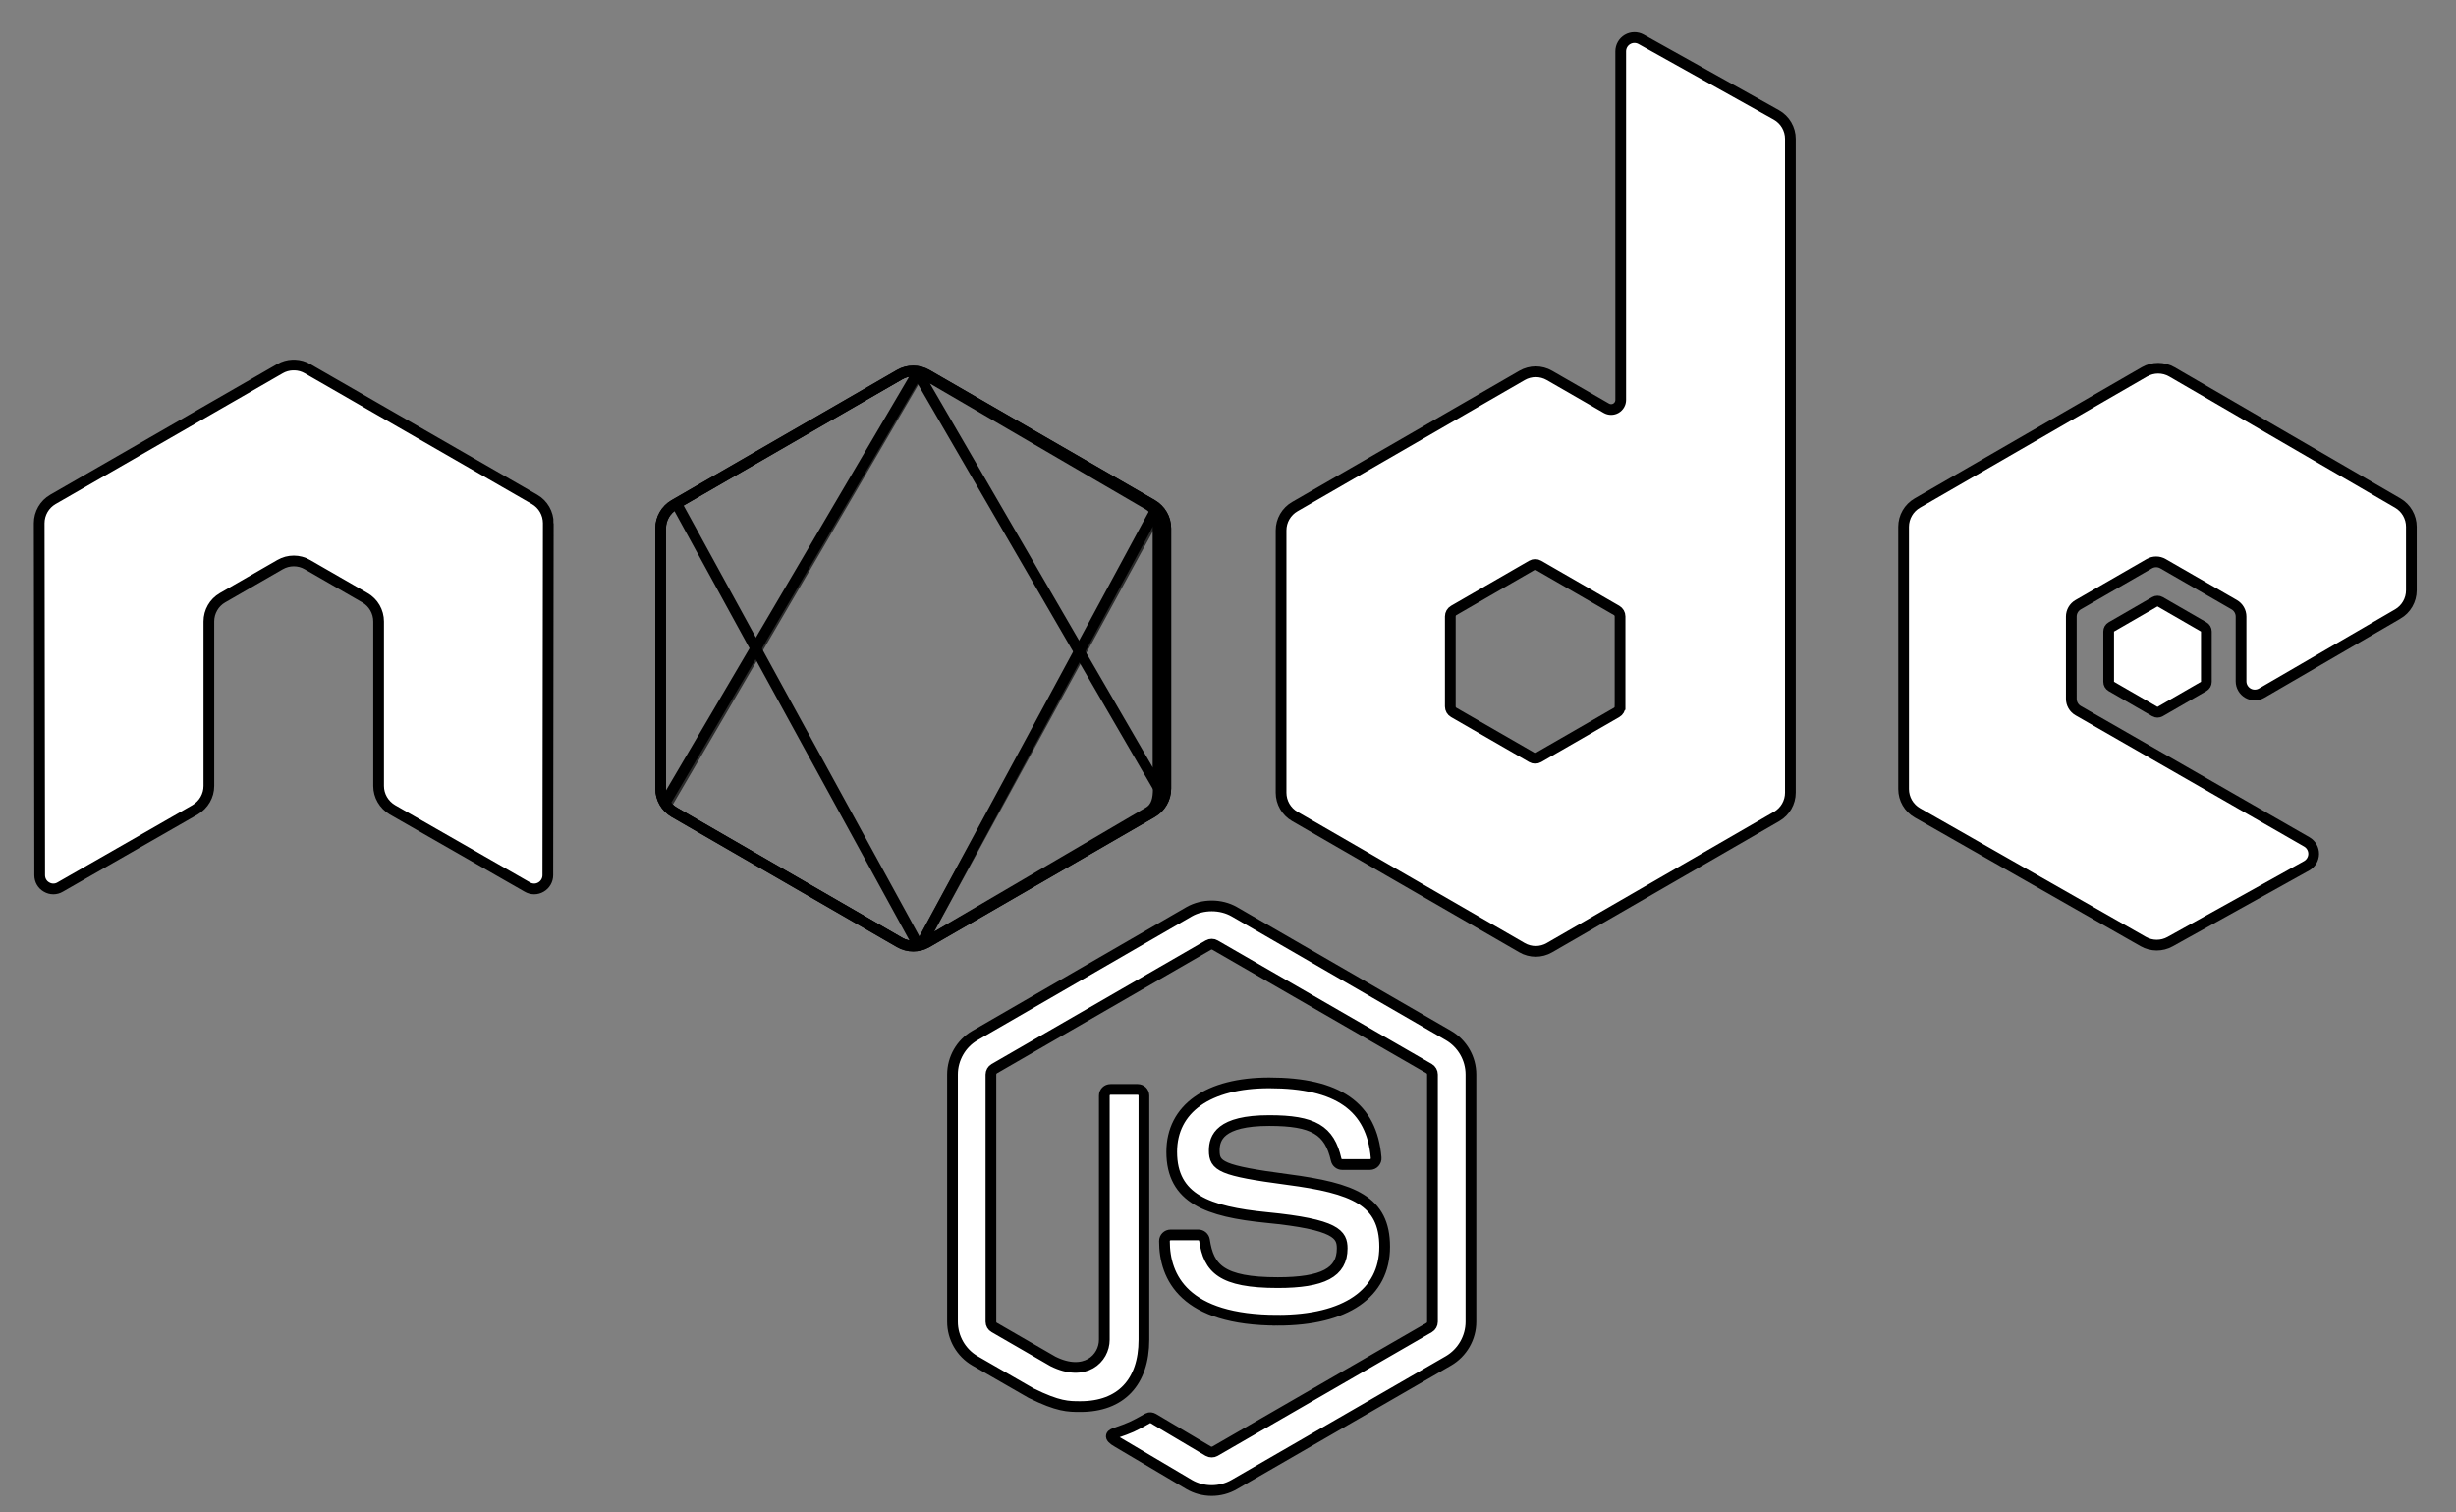 <svg xmlns="http://www.w3.org/2000/svg" xmlns:xlink="http://www.w3.org/1999/xlink" width="458" height="282" viewBox="0 0 458 282"><rect x="0" y="0" width="458" height="282" fill="#808080" stroke="none"/><g fill="#FFF" stroke="#000" stroke-width="2" stroke-miterlimit="10"><path d="M225.953 277.944c-1.46 0-2.912-.38-4.19-1.12l-13.34-7.893c-1.99-1.114-1.017-1.508-.36-1.737 2.656-.922 3.194-1.135 6.03-2.743.295-.166.687-.103.992.076l10.247 6.084c.372.206.896.206 1.237 0l39.95-23.058c.37-.212.61-.64.61-1.08v-46.104c0-.45-.24-.872-.62-1.1l-39.934-23.04c-.368-.215-.86-.215-1.23 0l-39.924 23.046c-.388.222-.633.657-.633 1.094v46.103c0 .442.244.86.63 1.07l10.943 6.322c5.938 2.97 9.573-.528 9.573-4.04V204.3c0-.644.518-1.152 1.16-1.152h5.067c.634 0 1.158.507 1.158 1.15v45.52c0 7.926-4.315 12.47-11.828 12.47-2.31 0-4.127 0-9.202-2.5l-10.476-6.03c-2.587-1.497-4.19-4.294-4.19-7.29V200.37c0-2.995 1.602-5.792 4.19-7.28L221.764 170c2.528-1.43 5.888-1.43 8.396 0l39.947 23.085c2.587 1.496 4.196 4.286 4.196 7.28v46.104c0 2.996-1.61 5.783-4.196 7.29l-39.947 23.064c-1.278.74-2.727 1.12-4.207 1.12z"/><path d="M238.293 246.182c-17.482 0-21.144-8.024-21.144-14.755 0-.64.513-1.15 1.154-1.15h5.165c.576 0 1.057.414 1.147.978.78 5.258 3.105 7.912 13.677 7.912 8.416 0 12-1.904 12-6.37 0-2.573-1.016-4.484-14.096-5.765-10.93-1.08-17.69-3.496-17.69-12.24 0-8.062 6.793-12.87 18.185-12.87 12.798 0 19.13 4.443 19.933 13.973.03.328-.086.644-.305.89-.218.228-.523.367-.845.367h-5.185c-.537 0-1.012-.38-1.12-.902-1.245-5.533-4.27-7.3-12.477-7.3-9.19 0-10.257 3.2-10.257 5.598 0 2.906 1.26 3.752 13.667 5.394 12.277 1.622 18.11 3.92 18.11 12.55-.003 8.704-7.26 13.69-19.92 13.69z"/></g><path fill-rule="evenodd" clip-rule="evenodd" fill="#FFF" stroke="#000" stroke-width="2" stroke-miterlimit="10" d="M102.243 97.567c0-1.84-.97-3.533-2.558-4.445L57.33 68.747c-.716-.42-1.52-.64-2.332-.674h-.438c-.81.033-1.612.252-2.34.674L9.868 93.122c-1.58.912-2.56 2.604-2.56 4.445l.092 65.635c0 .912.473 1.762 1.276 2.21.786.47 1.758.47 2.54 0l25.173-14.415c1.59-.945 2.56-2.614 2.56-4.438v-30.666c0-1.828.968-3.52 2.554-4.43l10.718-6.172c.8-.46 1.672-.687 2.564-.687.872 0 1.768.226 2.544.687l10.715 6.173c1.586.91 2.558 2.6 2.558 4.43v30.664c0 1.823.982 3.502 2.564 4.437l25.165 14.414c.79.472 1.775.472 2.558 0 .78-.447 1.27-1.296 1.27-2.208l.083-65.635zM306.04 7.34c-.793-.44-1.76-.43-2.543.03-.78.46-1.262 1.298-1.262 2.205v65c0 .64-.342 1.23-.894 1.55-.553.32-1.236.32-1.79 0l-10.61-6.11c-1.582-.913-3.53-.91-5.11 0L241.456 94.47c-1.584.913-2.56 2.602-2.56 4.43v48.915c0 1.828.976 3.516 2.56 4.432l42.37 24.47c1.583.915 3.533.915 5.117 0l42.376-24.47c1.583-.915 2.558-2.604 2.558-4.432V25.88c0-1.855-1.003-3.566-2.624-4.47L306.04 7.34zm-3.93 124.403c0 .456-.245.88-.64 1.106l-14.55 8.385c-.394.227-.88.227-1.276 0l-14.548-8.386c-.396-.228-.64-.65-.64-1.107v-16.8c0-.455.244-.878.64-1.107l14.547-8.403c.396-.23.884-.23 1.28 0l14.548 8.403c.396.23.64.652.64 1.108v16.8z"/><g fill-rule="evenodd" clip-rule="evenodd" fill="#FFF" stroke="#000" stroke-width="2" stroke-miterlimit="10"><path d="M447.13 114.505c1.577-.915 2.547-2.6 2.547-4.424V98.228c0-1.823-.97-3.51-2.548-4.425l-42.1-24.443c-1.584-.922-3.54-.923-5.127-.008l-42.356 24.453c-1.583.914-2.558 2.602-2.558 4.43v48.903c0 1.84.986 3.536 2.583 4.445l42.093 23.985c1.552.886 3.455.896 5.017.028l25.46-14.15c.808-.45 1.31-1.298 1.315-2.22.007-.922-.484-1.776-1.284-2.236l-42.625-24.465c-.797-.456-1.286-1.304-1.286-2.22V114.98c0-.915.487-1.76 1.28-2.217l13.266-7.648c.79-.456 1.765-.456 2.554 0l13.273 7.648c.793.456 1.28 1.302 1.28 2.216v12.057c0 .916.49 1.762 1.282 2.218.792.458 1.77.454 2.56-.005l25.37-14.745z"/><path d="M401.842 112.214c.304-.176.678-.176.982 0l8.13 4.69c.304.176.49.5.49.85v9.39c0 .35-.186.674-.49.85l-8.13 4.69c-.304.176-.678.176-.982 0l-8.124-4.69c-.304-.176-.49-.5-.49-.85v-9.39c0-.35.186-.674.49-.85l8.124-4.69z"/></g><path clip-rule="evenodd" fill="none" stroke="#000" stroke-width="2" stroke-miterlimit="10" d="M167.756 69.87c1.57-.908 3.505-.908 5.075 0l42.03 24.254c1.573.907 2.54 2.582 2.54 4.397v48.547c0 1.813-.968 3.49-2.538 4.397l-42.03 24.274c-1.57.907-3.507.907-5.078 0l-42.02-24.274c-1.57-.908-2.538-2.583-2.538-4.397v-48.55c0-1.812.968-3.488 2.54-4.394l42.02-24.254z"/><defs><path id="a" d="M172.84 69.87c-1.57-.908-3.504-.908-5.074 0l-42.03 24.254c-1.572.907-2.54 2.582-2.54 4.397v48.547c0 1.813.97 3.49 2.54 4.397l42.03 24.274c1.57.907 3.506.907 5.077 0l42.02-24.274c1.57-.908 2.538-2.583 2.538-4.397v-48.55c0-1.812-.967-3.488-2.538-4.394l-42.02-24.254z"/></defs><clipPath id="b"><use xlink:href="#a" overflow="visible"/></clipPath><g clip-path="url(#b)" fill="none" stroke="#000" stroke-width="2" stroke-miterlimit="10"><path d="M167.707 69.87l-42.57 24.254c-1.57.906-3.137 2.58-3.137 4.394v48.548c0 1.178.944 2.293 1.682 3.182L171.23 69.34c-1.264-.308-2.373-.136-3.523.53zM171.746 176.165c.337-.11.67-.245.986-.428l41.43-24.274c1.57-.908 1.837-2.583 1.837-4.397V98.52c0-1.218.14-2.367-.567-3.27l-43.687 80.915z"/><path opacity=".66" d="M214.65 94.123l-41.844-24.255c-.42-.242-.867-.414-1.327-.527L124.18 150.25c.398.48.878.896 1.428 1.214l42.094 24.274c1.255.724 2.707.86 4.042.428l44.188-80.914c-.346-.44-.77-.83-1.285-1.127z"/></g><g clip-path="url(#b)" fill="none" stroke="#000" stroke-width="2" stroke-miterlimit="10"><path d="M126.114 93.848l-.977.275c-1.57.907-3.137 2.582-3.137 4.395v48.548c0 1.813 1.54 3.49 3.11 4.397l42.344 24.274c1.134.655 2.556.83 3.78.54l-45.12-82.43zM216 98.52c0-1.815-.28-3.49-1.85-4.397l-41.594-24.255c-.37-.214-1.138-.373-1.54-.486L216 146.876V98.52z"/></g><use xlink:href="#a" overflow="visible" fill-rule="evenodd" clip-rule="evenodd" fill="none" stroke="#000" stroke-width="2" stroke-miterlimit="10"/></svg>